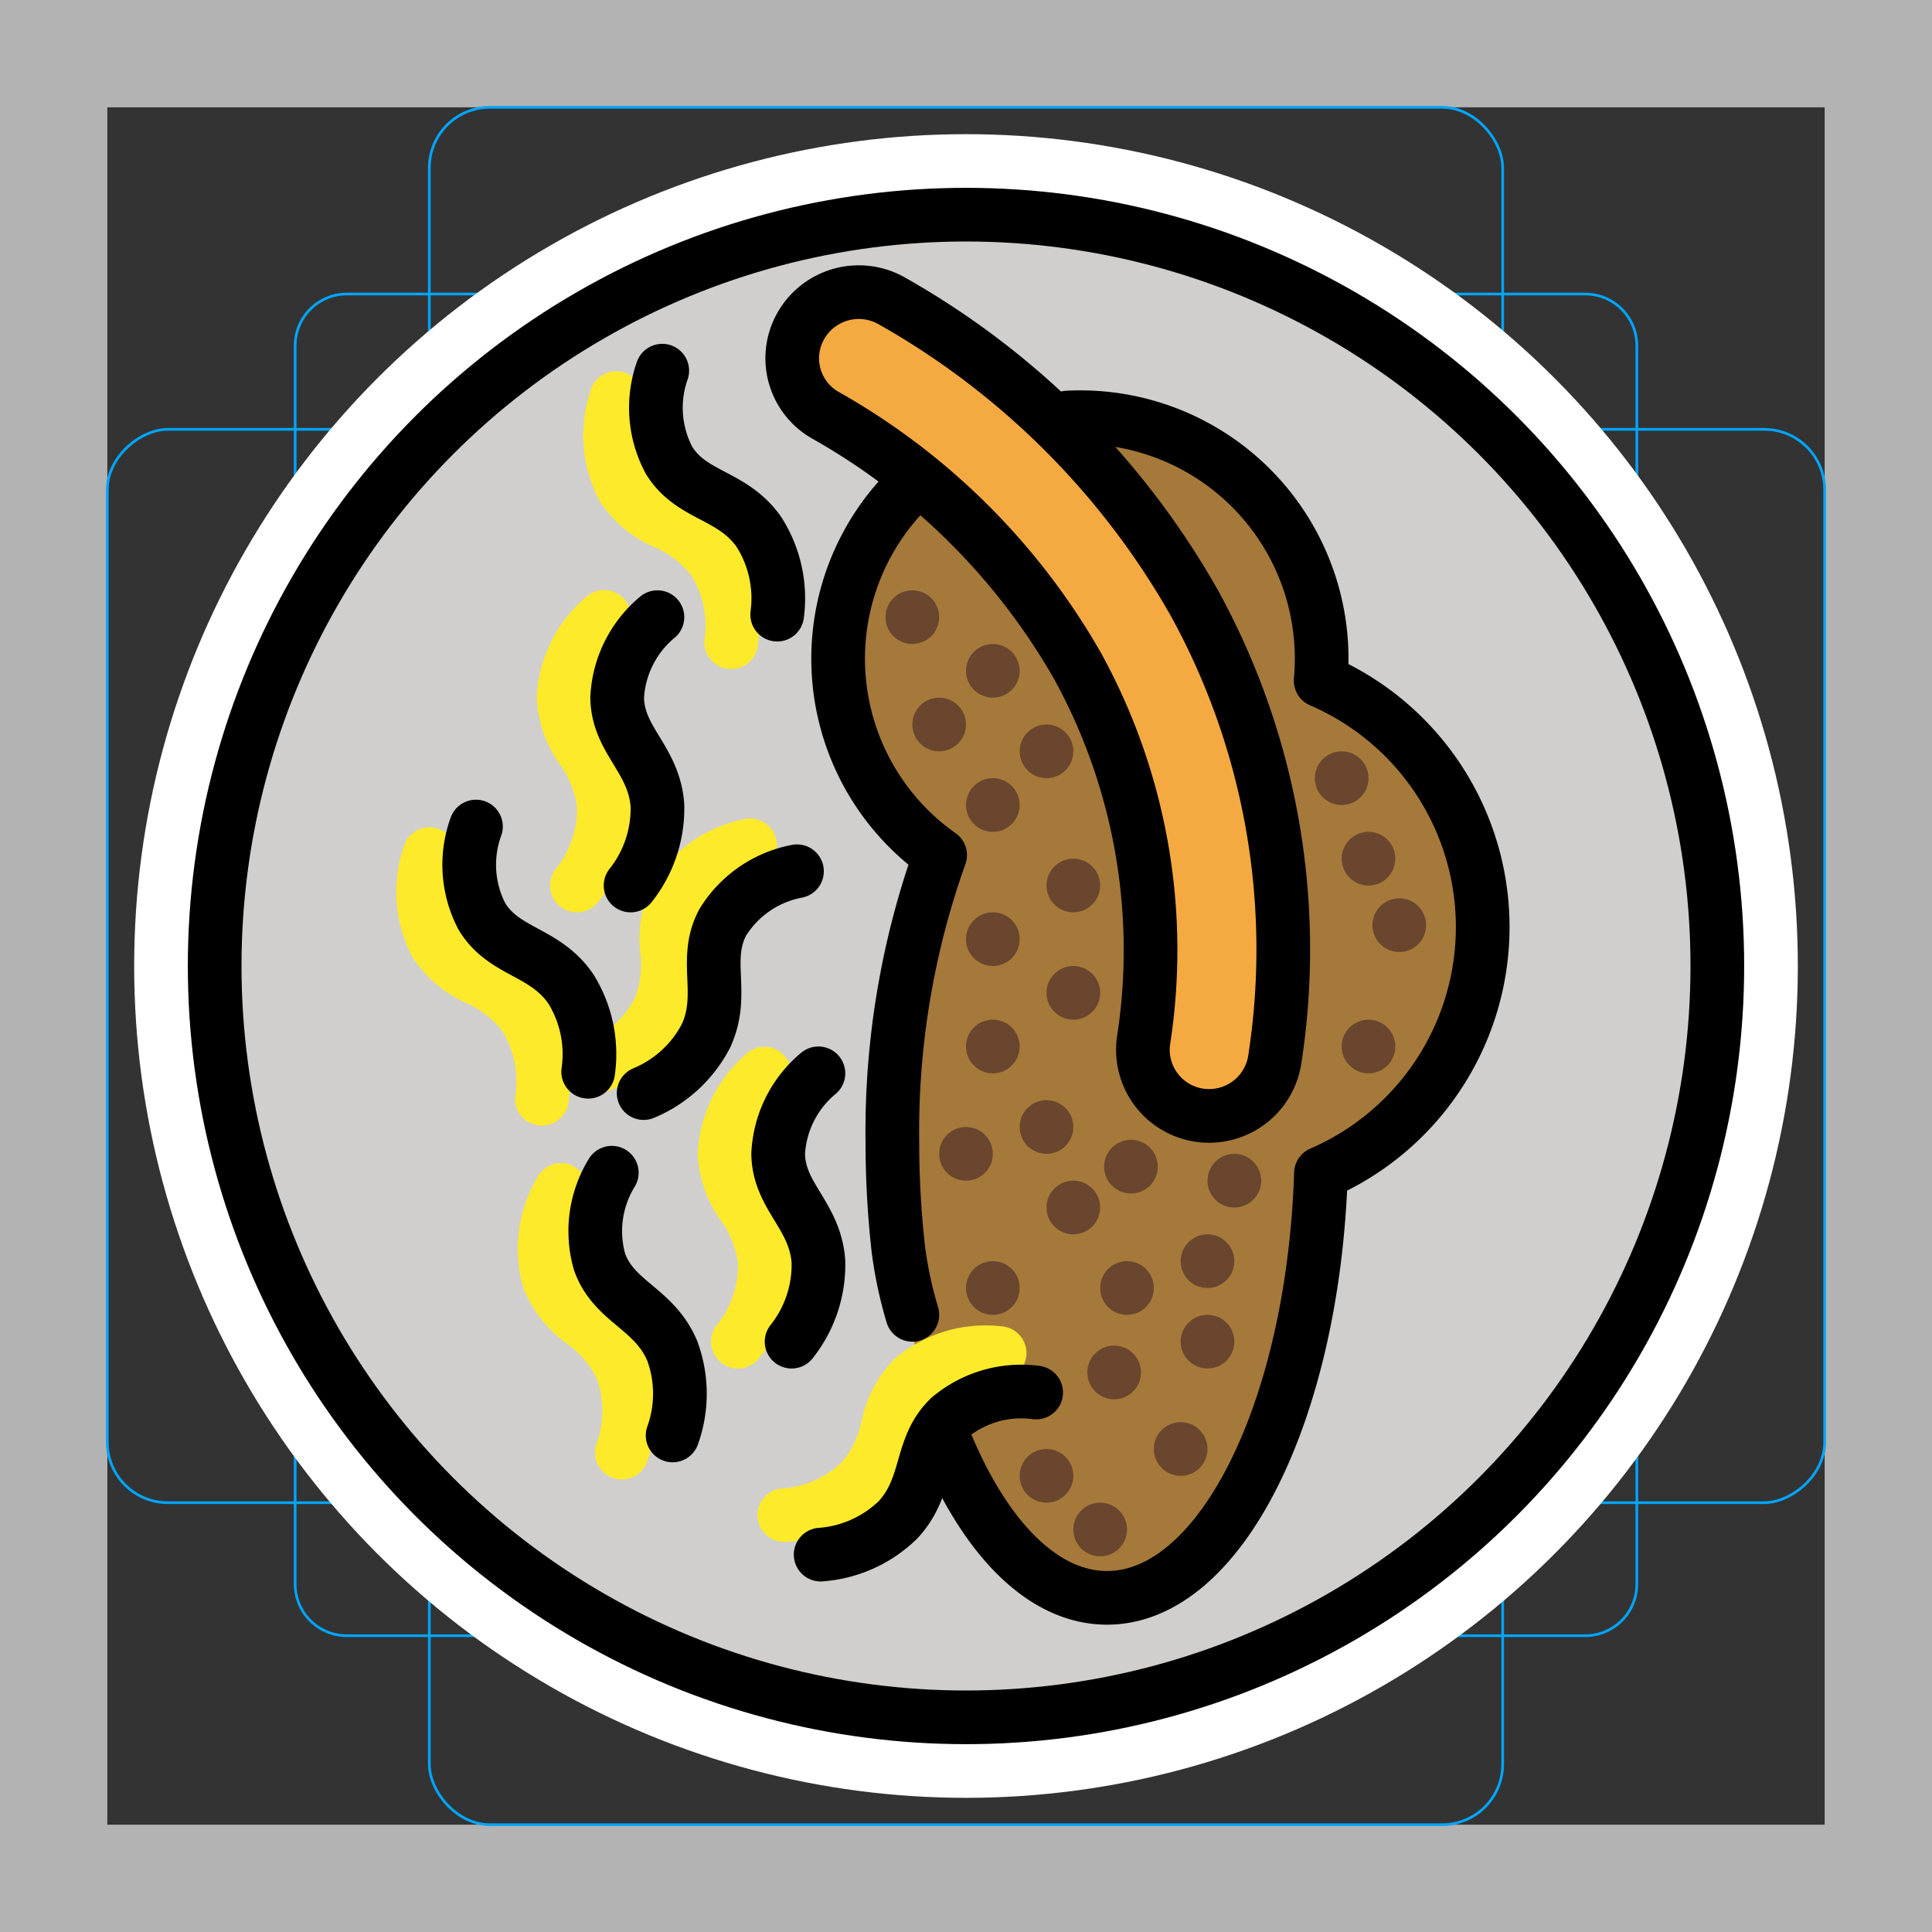 <svg viewBox="0 0 72 72" xmlns="http://www.w3.org/2000/svg">
  <rect x="0" y="0" width="72" height="72" fill="#333333" stroke="none"/>
  <path fill="#b3b3b3" d="M68 4v64H4V4h64m4-4H0v72h72V0z"/>
  <path fill="none" stroke="#00a5ff" stroke-miterlimit="10" stroke-width="0.1" d="M12.923 10.958h46.154A1.923 1.923 0 0161 12.881v46.154a1.923 1.923 0 01-1.923 1.923H12.923A1.923 1.923 0 0111 59.035V12.881a1.923 1.923 0 011.923-1.923z"/>
  <rect x="16" y="4" rx="2.254" width="40" height="64" fill="none" stroke="#00a5ff" stroke-miterlimit="10" stroke-width="0.1"/>
  <rect x="16" y="4" rx="2.254" width="40" height="64" transform="rotate(90 36 36)" fill="none" stroke="#00a5ff" stroke-miterlimit="10" stroke-width="0.1"/>
  <circle cx="36" cy="36" r="29" fill="none" stroke="#00a5ff" stroke-miterlimit="10" stroke-width="0.1"/>
  <g fill="none" stroke="#fff" stroke-linecap="round" stroke-linejoin="round" stroke-miterlimit="10" stroke-width="6">
    <path d="M35.088 53.375c1.467 3.77 3.686 6.172 6.168 6.172 4.231 0 7.687-6.986 7.972-15.824a9.998 9.998 0 00-.011-18.357 8.998 8.998 0 00-9.429-9.806m-5.896 2.623a8.949 8.949 0 001.144 13.684 30.603 30.603 0 00-1.78 10.68 35.54 35.54 0 00.224 4.017A15.383 15.383 0 0034 49m-9.5-26a4.159 4.159 0 00-1.5 3c.024 1.592 1.368 2.279 1.5 4a4.606 4.606 0 01-1 3m-5.762-2.197a4.158 4.158 0 00.219 3.347c.824 1.362 2.33 1.277 3.313 2.697a4.605 4.605 0 01.65 3.094m7.781-7.472a4.159 4.159 0 00-2.764 1.9c-.75 1.404.094 2.655-.623 4.226a4.606 4.606 0 01-2.327 2.141M30.5 40a4.159 4.159 0 00-1.5 3c.024 1.592 1.368 2.279 1.5 4a4.606 4.606 0 01-1 3m-6.7-6.296a4.159 4.159 0 00-.456 3.323c.534 1.5 2.027 1.719 2.705 3.306a4.605 4.605 0 01.018 3.162"/>
    <path d="M38.614 51.895a4.158 4.158 0 00-3.222.93c-1.155 1.097-.75 2.55-1.926 3.814a4.606 4.606 0 01-2.883 1.297M24.68 13.814a4.159 4.159 0 00.256 3.345c.84 1.353 2.345 1.25 3.344 2.66a4.606 4.606 0 01.684 3.087m16.713 18.602a2.465 2.465 0 01-3.06-2.73 21.96 21.96 0 00-2.458-13.956 24.883 24.883 0 00-9.406-9.351 2.442 2.442 0 01-.892-3.356 2.485 2.485 0 013.38-.898 29.771 29.771 0 0111.254 11.228 26.8 26.8 0 013.013 17.037 2.475 2.475 0 01-1.83 2.026z"/>
    <circle cx="36" cy="36" r="28"/>
  </g>
  <circle cx="36" cy="36" r="28" fill="#d0cfce"/>
  <path fill="#a57939" d="M55.256 34.547a10 10 0 00-6.04-9.18 9.026 9.026 0 10-14.18 6.5 30.603 30.603 0 00-1.78 10.68c0 9.39 3.581 17 8 17 4.231 0 7.686-6.986 7.972-15.824a10 10 0 006.028-9.176z"/>
  <path fill="#fcea2b" d="M21.499 34a1 1 0 01-.809-1.587 3.571 3.571 0 00.813-2.337 3.507 3.507 0 00-.64-1.592A4.647 4.647 0 0120 26.016a5.222 5.222 0 011.792-3.722 1 1 0 111.416 1.412A3.365 3.365 0 0022 25.984a2.839 2.839 0 00.573 1.463 5.354 5.354 0 01.924 2.476 5.49 5.49 0 01-1.187 3.664 1 1 0 01-.811.413zm-1.304 7.95c-.033 0-.066-.002-.1-.005a1 1 0 01-.896-1.094 3.568 3.568 0 00-.478-2.426 3.494 3.494 0 00-1.356-1.052 4.662 4.662 0 01-1.99-1.696 5.228 5.228 0 01-.331-4.118 1 1 0 011.935.504 3.37 3.37 0 00.107 2.578 2.835 2.835 0 001.232.973 5.351 5.351 0 012.048 1.672 5.487 5.487 0 01.823 3.763 1 1 0 01-.994.901z"/>
  <path fill="#fcea2b" d="M22.238 40.769a1 1 0 01-.425-1.906 3.563 3.563 0 001.84-1.651 3.477 3.477 0 00.211-1.704 4.657 4.657 0 01.44-2.578 5.233 5.233 0 013.37-2.39 1 1 0 01.556 1.922 3.367 3.367 0 00-2.161 1.409 2.844 2.844 0 00-.206 1.556 5.34 5.34 0 01-.39 2.616 5.477 5.477 0 01-2.812 2.63.99.99 0 01-.423.096zM27.499 51a1 1 0 01-.809-1.587 3.571 3.571 0 00.813-2.337 3.507 3.507 0 00-.64-1.592A4.647 4.647 0 0126 43.016a5.222 5.222 0 011.792-3.722 1 1 0 011.416 1.412A3.365 3.365 0 0028 42.984a2.839 2.839 0 00.573 1.463 5.354 5.354 0 01.924 2.476 5.49 5.49 0 01-1.187 3.664 1 1 0 01-.811.413zm-4.326 4.138a1.016 1.016 0 01-.297-.045 1 1 0 01-.658-1.252 3.563 3.563 0 00.018-2.473 3.488 3.488 0 00-1.117-1.3 4.653 4.653 0 01-1.611-2.062 5.228 5.228 0 01.5-4.1 1 1 0 111.796.88 3.372 3.372 0 00-.412 2.547 2.837 2.837 0 001.013 1.202 5.345 5.345 0 011.67 2.047 5.484 5.484 0 01.053 3.852 1 1 0 01-.955.704zm6.054 2.327a1 1 0 01-.115-1.993 3.559 3.559 0 002.268-.986 3.494 3.494 0 00.736-1.548 4.64 4.64 0 011.232-2.308 5.23 5.23 0 013.95-1.204 1 1 0 01-.038 1.999l-.04-.001a3.344 3.344 0 00-2.494.655 2.83 2.83 0 00-.688 1.413 5.364 5.364 0 01-1.194 2.358 5.482 5.482 0 01-3.501 1.608.936.936 0 01-.116.007zM27.25 24.934a.906.906 0 01-.089-.004 1 1 0 01-.908-1.084 3.554 3.554 0 00-.505-2.421 3.496 3.496 0 00-1.367-1.036 4.652 4.652 0 01-2.01-1.675 5.227 5.227 0 01-.377-4.112 1 1 0 111.941.482 3.366 3.366 0 00.135 2.575 2.835 2.835 0 001.244.96 5.357 5.357 0 012.066 1.649 5.48 5.48 0 01.865 3.754 1 1 0 01-.995.912z"/>
  <path fill="#f4aa41" d="M45.677 41.508a2.465 2.465 0 01-3.06-2.73 21.96 21.96 0 00-2.458-13.956 24.883 24.883 0 00-9.406-9.351 2.442 2.442 0 01-.892-3.356 2.485 2.485 0 013.38-.898 29.771 29.771 0 0111.254 11.228 26.8 26.8 0 013.013 17.037 2.475 2.475 0 01-1.83 2.026z"/>
  <g fill="none" stroke="#000" stroke-width="2">
    <path stroke-linecap="round" stroke-linejoin="round" d="M35.088 53.375c1.467 3.77 3.686 6.172 6.168 6.172 4.231 0 7.687-6.986 7.972-15.824a9.998 9.998 0 00-.011-18.357 8.998 8.998 0 00-9.429-9.806m-5.896 2.623a8.949 8.949 0 001.144 13.684 30.603 30.603 0 00-1.78 10.68 35.54 35.54 0 00.224 4.017A15.383 15.383 0 0034 49m-9.5-26a4.159 4.159 0 00-1.5 3c.024 1.592 1.368 2.279 1.5 4a4.606 4.606 0 01-1 3m-5.762-2.197a4.158 4.158 0 00.219 3.347c.824 1.362 2.33 1.277 3.313 2.697a4.605 4.605 0 01.65 3.094m7.781-7.472a4.159 4.159 0 00-2.764 1.9c-.75 1.404.094 2.655-.623 4.226a4.606 4.606 0 01-2.327 2.141M30.5 40a4.159 4.159 0 00-1.5 3c.024 1.592 1.368 2.279 1.5 4a4.606 4.606 0 01-1 3m-6.7-6.296a4.159 4.159 0 00-.456 3.323c.534 1.5 2.027 1.719 2.705 3.306a4.605 4.605 0 01.018 3.162"/>
    <path stroke-linecap="round" stroke-linejoin="round" d="M38.614 51.895a4.158 4.158 0 00-3.222.93c-1.155 1.097-.75 2.55-1.926 3.814a4.606 4.606 0 01-2.883 1.297M24.68 13.814a4.159 4.159 0 00.256 3.345c.84 1.353 2.345 1.25 3.344 2.66a4.606 4.606 0 01.684 3.087"/>
    <path stroke-miterlimit="10" d="M45.677 41.508a2.465 2.465 0 01-3.06-2.73 21.96 21.96 0 00-2.458-13.956 24.883 24.883 0 00-9.406-9.351 2.442 2.442 0 01-.892-3.356 2.485 2.485 0 013.38-.898 29.771 29.771 0 0111.254 11.228 26.8 26.8 0 013.013 17.037 2.475 2.475 0 01-1.83 2.026z"/>
    <circle cx="36" cy="36" r="28" stroke-linecap="round" stroke-linejoin="round"/>
  </g>
  <g fill="#6a462f">
    <circle cx="37" cy="39" r="1"/>
    <circle cx="39" cy="42" r="1"/>
    <circle cx="40" cy="37" r="1"/>
    <circle cx="37" cy="35" r="1"/>
    <circle cx="51" cy="39" r="1"/>
    <circle cx="46" cy="44" r="1"/>
    <circle cx="42.147" cy="43.478" r="1"/>
    <circle cx="52.147" cy="34.478" r="1"/>
    <circle cx="51" cy="32" r="1"/>
    <circle cx="50" cy="29" r="1"/>
    <circle cx="40" cy="33" r="1"/>
    <circle cx="37" cy="30" r="1"/>
    <circle cx="39" cy="28" r="1"/>
    <circle cx="37" cy="25" r="1"/>
    <circle cx="35" cy="27" r="1"/>
    <circle cx="34" cy="23" r="1"/>
    <circle cx="44" cy="54" r="1"/>
    <circle cx="45" cy="50" r="1"/>
    <circle cx="41" cy="57" r="1"/>
    <circle cx="37" cy="48" r="1"/>
    <circle cx="41.522" cy="51.147" r="1"/>
    <circle cx="39" cy="55" r="1"/>
    <circle cx="42" cy="48" r="1"/>
    <circle cx="45" cy="47" r="1"/>
    <circle cx="36" cy="43" r="1"/>
    <circle cx="40" cy="45" r="1"/>
  </g>
</svg>
